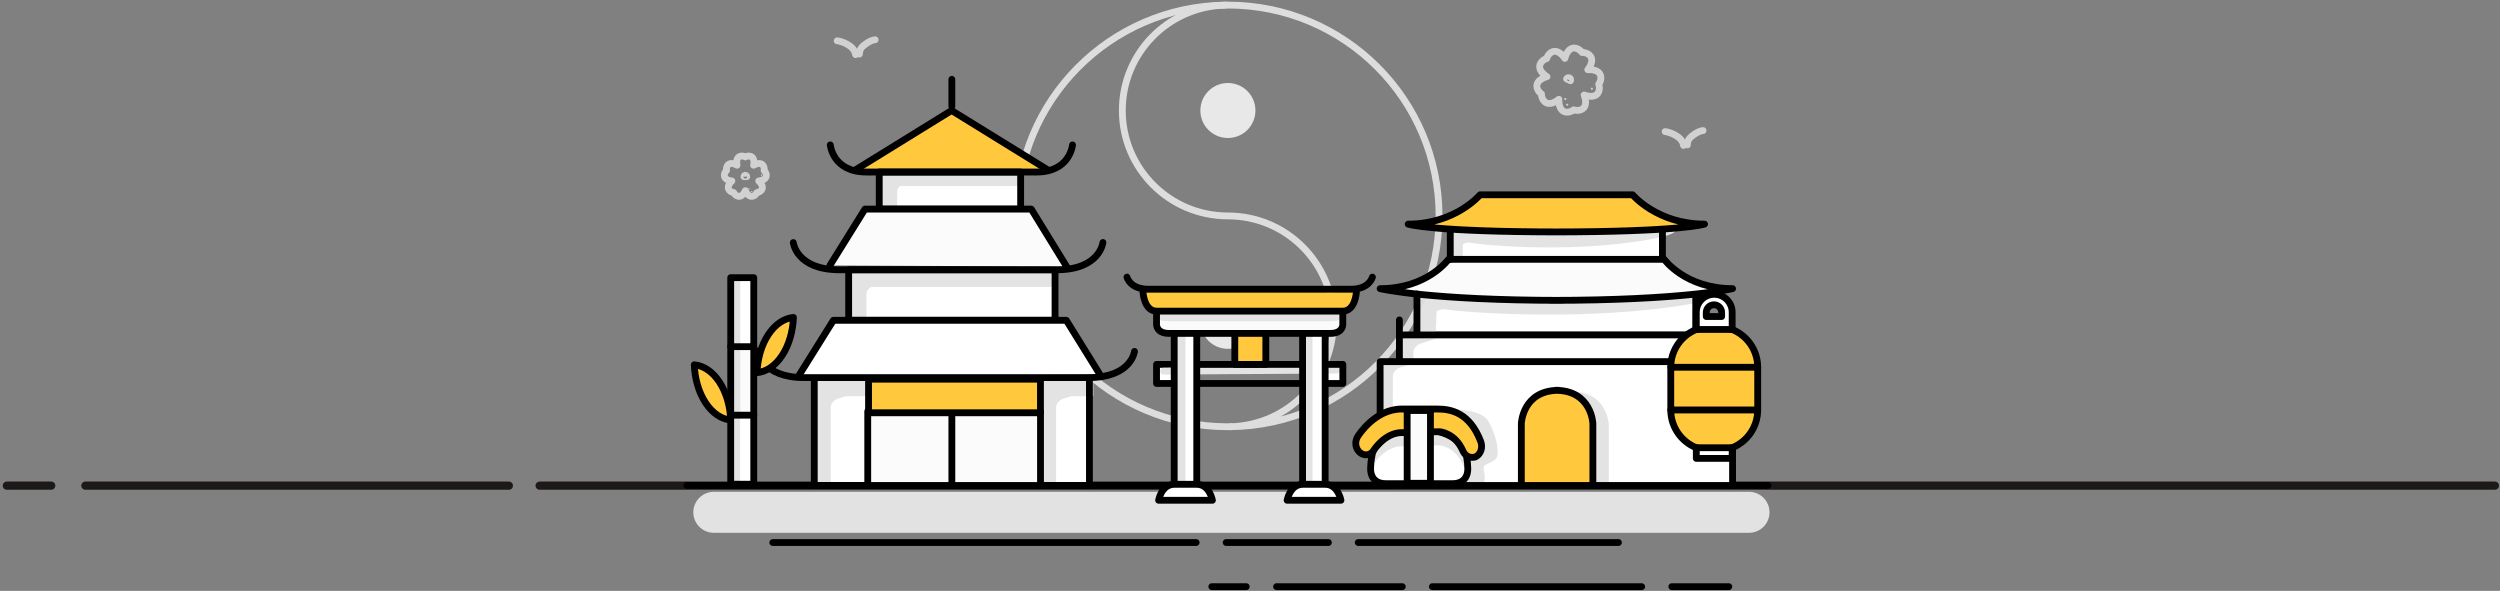 <?xml version="1.0" encoding="UTF-8"?>
<svg width="732px" height="173px" viewBox="0 0 732 173" version="1.1" xmlns="http://www.w3.org/2000/svg" xmlns:xlink="http://www.w3.org/1999/xlink">
    <rect x="0" y="0" width="732" height="173" fill="#808080" stroke="none"/>
    <!-- Generator: sketchtool 39.1 (31720) - http://www.bohemiancoding.com/sketch -->
    <title>0F8D2CB9-A41E-497E-885C-192124162F1E</title>
    <desc>Created with sketchtool.</desc>
    <defs></defs>
    <g id="M2U-Planner" stroke="none" stroke-width="1" fill="none" fill-rule="evenodd">
        <g id="312_M2U_Planner_Travel" transform="translate(-288, -497)">
            <g id="Group-5" transform="translate(290, 498)">
                <path d="M156,141.2 L728.503,141.2" id="Line" stroke="#1C1918" stroke-width="2.4" stroke-linecap="round" stroke-linejoin="round"></path>
                <path d="M23,141.2 L147,141.2" id="Line-Copy" stroke="#1C1918" stroke-width="2.4" stroke-linecap="round" stroke-linejoin="round"></path>
                <path d="M0,141.2 L13,141.2" id="Line-Copy" stroke="#1C1918" stroke-width="2.4" stroke-linecap="round" stroke-linejoin="round"></path>
                <g id="Page-1" transform="translate(199, 0)">
                    <polygon id="Fill-1" fill="#FFFFFF" points="208.745 104.15 295.362 104.15 295.362 96.758 208.745 96.758"></polygon>
                    <path d="M219.473,98.171 L214.796,99.663 C214.796,99.663 212.834,100.423 212.834,102.212 C212.834,104.001 212.769,129.694 212.769,129.694 L209.535,129.694 L209.592,97.889 L219.473,98.171 Z" id="Path-14-Copy" fill="#E3E3E3"></path>
                    <polygon id="Fill-2" fill="#FFFFFF" points="213.701 96.066 295.362 96.066 295.362 82.641 213.701 82.641"></polygon>
                    <path d="M219.384,96.61 L219.644,90.222 C219.644,90.222 220.433,89.202 223.165,89.712 C225.897,90.222 257.996,93.003 287.996,88.942 C317.996,84.882 284.013,82.109 284.013,82.109 L214.08,84.707 L214.014,96.089 L219.384,96.61 Z" id="Path-13" fill="#E3E3E3"></path>
                    <polygon id="Fill-3" fill="#FFFFFF" points="223.636 76.757 285.761 76.757 285.761 63.334 223.636 63.334"></polygon>
                    <path d="M227.16,76.534 L227.36,70.62 C227.36,70.62 227.97,69.676 230.079,70.148 C232.189,70.62 256.971,73.194 280.134,69.435 C303.296,65.676 277.058,63.109 277.058,63.109 L223.065,65.514 L223.014,76.051 L227.16,76.534 Z" id="Path-13" fill="#E3E3E3"></path>
                    <path d="M7.698,148.505 L310.813,148.505 L7.698,148.505 Z" id="Fill-4" fill="#FFFFFF"></path>
                    <path d="M8,149 L311.114,149" id="Stroke-5" stroke="#E2E2E2" stroke-width="12" stroke-linecap="round" stroke-linejoin="round"></path>
                    <path d="M25.283,157.85 L149.225,157.85 L25.283,157.85 Z" id="Fill-7" fill="#FFFFFF"></path>
                    <path d="M149.225,157.851 L25.283,157.851" id="Stroke-8" stroke="#000000" stroke-width="2" stroke-linecap="round" stroke-linejoin="round"></path>
                    <path d="M279.684,170.772 L218.403,170.772" id="Stroke-82-Copy-3" stroke="#000000" stroke-width="2" stroke-linecap="round" stroke-linejoin="round"></path>
                    <path d="M209.589,170.772 L172.778,170.772" id="Stroke-82-Copy-4" stroke="#000000" stroke-width="2" stroke-linecap="round" stroke-linejoin="round"></path>
                    <path d="M305.199,170.772 L288.509,170.772" id="Stroke-82-Copy-3" stroke="#000000" stroke-width="2" stroke-linecap="round" stroke-linejoin="round"></path>
                    <path d="M163.895,170.772 L153.819,170.772" id="Stroke-82-Copy-5" stroke="#000000" stroke-width="2" stroke-linecap="round" stroke-linejoin="round"></path>
                    <path d="M158.023,157.85 L187.95,157.85 L158.023,157.85 Z" id="Fill-9" fill="#FFFFFF"></path>
                    <path d="M187.95,157.851 L158.022,157.851" id="Stroke-10" stroke="#000000" stroke-width="2" stroke-linecap="round" stroke-linejoin="round"></path>
                    <path d="M196.687,157.85 L272.878,157.85 L196.687,157.85 Z" id="Fill-11" fill="#FFFFFF"></path>
                    <path d="M272.878,157.851 L196.687,157.851" id="Stroke-12" stroke="#000000" stroke-width="2" stroke-linecap="round" stroke-linejoin="round"></path>
                    <g id="Group-175">
                        <path d="M220.354,62.221 C220.354,28.128 192.673,0.49 158.527,0.49 C158.26,0.49 157.995,0.496 157.729,0.499 C141.025,0.922 127.614,14.575 127.614,31.355 C127.614,48.402 141.454,62.221 158.527,62.221 C175.6,62.221 189.44,76.039 189.44,93.087 C189.44,109.867 176.03,123.52 159.325,123.942 C193.103,123.515 220.354,96.048 220.354,62.221 L220.354,62.221 Z" id="Stroke-27" stroke="#DDDDDD" stroke-width="2" stroke-linecap="round" stroke-linejoin="round"></path>
                        <path d="M157.729,0.499 C123.952,0.927 96.7,28.394 96.7,62.221 C96.7,96.314 124.381,123.952 158.527,123.952 C158.795,123.952 159.059,123.946 159.325,123.941" id="Stroke-25" stroke="#DDDDDD" stroke-width="2" stroke-linecap="round" stroke-linejoin="round"></path>
                        <path d="M158.527,23.304 C162.981,23.304 166.592,26.908 166.592,31.355 C166.592,35.802 162.981,39.406 158.527,39.406 C154.073,39.406 150.462,35.802 150.462,31.355 C150.462,26.908 154.073,23.304 158.527,23.304" id="Fill-29" fill="#E8E8E8"></path>
                        <path d="M158.527,85.035 C162.981,85.035 166.592,88.64 166.592,93.087 C166.592,97.533 162.981,101.138 158.527,101.138 C154.073,101.138 150.462,97.533 150.462,93.087 C150.462,88.64 154.073,85.035 158.527,85.035" id="Fill-31" fill="#E8E8E8"></path>
                        <path d="M285.76,74.929 L285.76,65.77" id="Stroke-33" stroke="#000000" stroke-width="2" stroke-linecap="round" stroke-linejoin="round"></path>
                        <path d="M295.515,96.108 L295.515,85.105" id="Stroke-35" stroke="#000000" stroke-width="2" stroke-linecap="round" stroke-linejoin="round"></path>
                        <path d="M300.649,92.674 L300.649,104.886" id="Stroke-37" stroke="#000000" stroke-width="2" stroke-linecap="round" stroke-linejoin="round"></path>
                        <path d="M232.363,56.039 C232.363,56.039 225.176,64.624 211.313,64.624 C211.313,64.624 217.988,66.915 256.494,66.915 L252.901,66.915 C291.408,66.915 298.082,64.624 298.082,64.624 C284.22,64.624 277.032,56.039 277.032,56.039 L232.363,56.039 Z" id="Fill-39" fill="#FFC83D"></path>
                        <path d="M232.363,56.039 C232.363,56.039 225.176,64.624 211.313,64.624 C211.313,64.624 217.988,66.915 256.494,66.915 L252.901,66.915 C291.408,66.915 298.082,64.624 298.082,64.624 C284.22,64.624 277.032,56.039 277.032,56.039 L232.363,56.039 L232.363,56.039 Z" id="Stroke-41" stroke="#000000" stroke-width="2" stroke-linecap="round" stroke-linejoin="round"></path>
                        <path d="M223.122,74.929 C223.122,74.929 216.961,83.515 203.099,83.515 C203.099,83.515 217.304,86.949 256.495,86.949 L252.901,86.949 C292.092,86.949 306.298,83.515 306.298,83.515 C292.435,83.515 286.274,74.929 286.274,74.929 L223.122,74.929 Z" id="Fill-43" fill="#FBFBFB"></path>
                        <path d="M223.122,74.929 C223.122,74.929 216.961,83.515 203.099,83.515 C203.099,83.515 217.304,86.949 256.495,86.949 L252.901,86.949 C292.092,86.949 306.298,83.515 306.298,83.515 C292.435,83.515 286.274,74.929 286.274,74.929 L223.122,74.929 L223.122,74.929 Z" id="Stroke-45" stroke="#000000" stroke-width="2" stroke-linecap="round" stroke-linejoin="round"></path>
                        <path d="M223.635,74.929 L223.635,66.915" id="Stroke-47" stroke="#000000" stroke-width="2" stroke-linecap="round" stroke-linejoin="round"></path>
                        <path d="M213.88,96.108 L213.88,85.105" id="Stroke-49" stroke="#000000" stroke-width="2" stroke-linecap="round" stroke-linejoin="round"></path>
                        <path d="M208.746,92.674 L208.746,104.886" id="Stroke-51" stroke="#000000" stroke-width="2" stroke-linecap="round" stroke-linejoin="round"></path>
                        <g id="Group-56" transform="translate(208.007, 96.241)">
                            <path d="M0.739,0.822 L92.643,0.822" id="Fill-53" fill="#FFFFFF"></path>
                            <path d="M0.739,0.822 L92.643,0.822" id="Stroke-55" stroke="#000000" stroke-width="2" stroke-linecap="round" stroke-linejoin="round"></path>
                        </g>
                        <g id="Group-60" transform="translate(202.535, 103.889)">
                            <polyline id="Fill-57" fill="#FFFFFF" points="0.563 37.251 0.563 0.996 53.959 0.996 50.366 0.996 103.762 0.996 103.762 37.251"></polyline>
                            <path d="M20.181,15.059 C20.181,15.059 29.668,14.357 32.17,18.34 C34.671,22.324 35.657,28.049 34.498,29.405 C33.339,30.761 30.842,30.901 30.842,32.045 C30.842,33.19 31.905,35.745 30.389,36.981 C28.874,38.217 21.35,37.004 21.35,37.004 L13.258,35.234 L15.124,27.786 L20.181,15.059 Z" id="Path-15" fill="#E3E3E3"></path>
                            <path d="M10.938,1.282 L6.261,2.774 C6.261,2.774 4.299,3.534 4.299,5.323 C4.299,7.112 4.233,32.805 4.233,32.805 L1,32.805 L1.057,1 L10.938,1.282 Z" id="Path-14" fill="#E3E3E3"></path>
                            <polyline id="Stroke-59" stroke="#000000" stroke-width="2" stroke-linecap="round" stroke-linejoin="round" points="0.563 37.251 0.563 0.996 53.959 0.996 50.366 0.996 103.762 0.996 103.762 37.251"></polyline>
                        </g>
                        <g id="Group-64" transform="translate(244.118, 112.63)">
                            <path d="M5,28.858 L5,10.731 C5,10.731 5.343,1 15.953,1 L14.991,1 C25.603,1 25.944,10.731 25.944,10.731 L25.944,28.858" id="Fill-61" fill="#E3E3E3"></path>
                            <path d="M0.332,28.51 L0.332,10.383 C0.332,10.383 0.674,0.652 11.284,0.652 L10.323,0.652 C20.935,0.652 21.276,10.383 21.276,10.383 L21.276,28.51" id="Fill-61" fill="#FFC83D"></path>
                            <path d="M0.332,28.51 L0.332,10.383 C0.332,10.383 0.674,0.652 11.284,0.652 L10.323,0.652 C20.935,0.652 21.276,10.383 21.276,10.383 L21.276,28.51" id="Stroke-63" stroke="#000000" stroke-width="2" stroke-linecap="round" stroke-linejoin="round"></path>
                        </g>
                        <path d="M316.639,141.139 L194.666,141.139" id="Stroke-65" stroke="#000000" stroke-width="2" stroke-linecap="round" stroke-linejoin="round"></path>
                        <polygon id="Fill-67" fill="#FFC83D" points="313.652 119.036 313.652 106.531 300.927 104.453 288.201 106.531 288.201 119.036 300.927 121.114"></polygon>
                        <polygon id="Stroke-69" stroke="#000000" stroke-width="2" stroke-linecap="round" stroke-linejoin="round" points="313.652 119.036 313.652 106.531 300.927 104.453 288.201 106.531 288.201 119.036 300.927 121.114"></polygon>
                        <path d="M306.177,95.468 L300.927,94.43 L295.675,95.468 C291.294,97.236 288.201,101.522 288.201,106.531 L313.652,106.531 C313.652,101.522 310.558,97.236 306.177,95.468" id="Fill-71" fill="#FFC83D"></path>
                        <path d="M306.177,95.468 L300.927,94.43 L295.675,95.468 C291.294,97.236 288.201,101.522 288.201,106.531 L313.652,106.531 C313.652,101.522 310.558,97.236 306.177,95.468 L306.177,95.468 Z" id="Stroke-73" stroke="#000000" stroke-width="2" stroke-linecap="round" stroke-linejoin="round"></path>
                        <path d="M288.201,119.036 C288.201,124.044 291.293,128.332 295.676,130.098 L300.926,131.136 L306.177,130.098 C310.559,128.332 313.652,124.044 313.652,119.036 L288.201,119.036 Z" id="Fill-75" fill="#FFC83D"></path>
                        <path d="M288.201,119.036 C288.201,124.044 291.293,128.332 295.676,130.098 L300.926,131.136 L306.177,130.098 C310.559,128.332 313.652,124.044 313.652,119.036 L288.201,119.036 L288.201,119.036 Z" id="Stroke-77" stroke="#000000" stroke-width="2" stroke-linecap="round" stroke-linejoin="round"></path>
                        <path d="M300.844,88.243 C302.086,88.243 303.098,89.252 303.098,90.493 L303.098,91.676 L298.59,91.676 L298.59,90.493 C298.59,89.252 299.601,88.243 300.844,88.243 M300.927,85.174 C298.031,85.174 295.675,87.526 295.675,90.417 L295.675,95.468 L306.177,95.468 L306.177,90.417 C306.177,87.526 303.822,85.174 300.927,85.174" id="Fill-79" fill="#FFFFFF"></path>
                        <path d="M300.844,88.243 C302.086,88.243 303.098,89.252 303.098,90.493 L303.098,91.676 L298.59,91.676 L298.59,90.493 C298.59,89.252 299.601,88.243 300.844,88.243 L300.844,88.243 Z M300.927,85.174 C298.031,85.174 295.675,87.526 295.675,90.417 L295.675,95.468 L306.177,95.468 L306.177,90.417 C306.177,87.526 303.822,85.174 300.927,85.174 L300.927,85.174 Z" id="Stroke-81" stroke="#000000" stroke-width="2" stroke-linecap="round" stroke-linejoin="round"></path>
                        <polygon id="Fill-83" fill="#FFFFFF" points="295.676 133.214 306.178 133.214 306.178 130.098 295.676 130.098"></polygon>
                        <polygon id="Stroke-85" stroke="#000000" stroke-width="2" stroke-linecap="round" stroke-linejoin="round" points="295.676 133.214 306.178 133.214 306.178 130.098 295.676 130.098"></polygon>
                        <path d="M77.702,22.235 L77.702,30.129" id="Stroke-86" stroke="#000000" stroke-width="2" stroke-linecap="round" stroke-linejoin="round"></path>
                        <g id="Group-89" transform="translate(49.337, 30.685)">
                            <polyline id="Fill-87" fill="#FFC83D" points="56.317 17.974 28.29 0.668 0.261 17.974"></polyline>
                            <polyline id="Stroke-88" stroke="#000000" stroke-width="2" stroke-linecap="round" stroke-linejoin="round" points="56.317 17.974 28.29 0.668 0.261 17.974"></polyline>
                        </g>
                        <polygon id="Fill-90" fill="#FFFFFF" points="56.441 60.225 97.845 60.225 97.845 49.37 56.441 49.37"></polygon>
                        <polygon id="Fill-90" fill="#E3E3E3" points="56.441 53.49 97.845 53.49 97.845 49.37 56.441 49.37"></polygon>
                        <path d="M68.331,51.194 L63.654,52.687 C63.654,52.687 61.692,53.446 61.692,55.235 C61.692,57.024 61.692,62.277 61.692,62.277 L56.459,62.277 L56.459,49.914 L68.331,51.194 Z" id="Path-14" fill="#E3E3E3"></path>
                        <polygon id="Stroke-91" stroke="#000000" stroke-width="2" stroke-linecap="round" stroke-linejoin="round" points="56.441 60.225 97.845 60.225 97.845 49.37 56.441 49.37"></polygon>
                        <polygon id="Fill-92" fill="#FFFFFF" points="47.488 92.788 107.917 92.788 107.917 77.987 47.488 77.987"></polygon>
                        <polygon id="Fill-92" fill="#E3E3E3" points="47.488 82.997 107.917 82.997 107.917 77.987 47.488 77.987"></polygon>
                        <path d="M59.331,81.194 L54.654,82.687 C54.654,82.687 52.692,83.446 52.692,85.235 C52.692,87.024 52.692,92.277 52.692,92.277 L47.459,92.277 L47.459,79.914 L59.331,81.194 Z" id="Path-14" fill="#E3E3E3"></path>
                        <polygon id="Stroke-93" stroke="#000000" stroke-width="2" stroke-linecap="round" stroke-linejoin="round" points="47.488 92.788 107.917 92.788 107.917 77.987 47.488 77.987"></polygon>
                        <polygon id="Fill-94" fill="#FFFFFF" points="37.417 141.14 117.987 141.14 117.987 109.564 37.417 109.564"></polygon>
                        <polygon id="Fill-94" fill="#E3E3E3" points="37 115.014 53.13 115.014 53.13 107 37 107"></polygon>
                        <path d="M48.872,114.28 L44.195,115.772 C44.195,115.772 42.233,116.532 42.233,118.321 L42.233,141.157 L37,141.157 L37,113 L48.872,114.28 Z" id="Path-14" fill="#E3E3E3"></path>
                        <polygon id="Fill-94" fill="#E3E3E3" points="103 115.014 119.13 115.014 119.13 107 103 107"></polygon>
                        <path d="M114.872,114.28 L110.195,115.772 C110.195,115.772 108.233,116.532 108.233,118.321 L108.233,141.157 L103,141.157 L103,113 L114.872,114.28 Z" id="Path-14" fill="#E3E3E3"></path>
                        <polygon id="Stroke-95" stroke="#000000" stroke-width="2" stroke-linecap="round" stroke-linejoin="round" points="37.417 141.14 117.987 141.14 117.987 109.564 37.417 109.564"></polygon>
                        <g id="Group-98" transform="translate(41.677, 60.185)">
                            <polyline id="Fill-96" fill="#FBFBFB" points="69.638 16.89 59.277 0.039 10.585 0.039 0.332 16.511"></polyline>
                            <polyline id="Stroke-97" stroke="#000000" stroke-width="2" stroke-linecap="round" stroke-linejoin="round" points="69.638 16.89 59.277 0.039 10.585 0.039 0.332 16.511"></polyline>
                        </g>
                        <path d="M121.941,69.997 C121.941,69.997 121.061,77.987 108.459,77.987 L44.756,77.987 C32.154,77.987 31.273,70.022 31.273,70.022" id="Stroke-99" stroke="#000000" stroke-width="2" stroke-linecap="round" stroke-linejoin="round"></path>
                        <g id="Group-102" transform="translate(31.828, 91.87)">
                            <polyline id="Fill-100" fill="#FFFFFF" points="89.262 16.836 79.392 0.918 11.191 0.918 0.927 17.332"></polyline>
                            <polyline id="Stroke-101" stroke="#000000" stroke-width="2" stroke-linecap="round" stroke-linejoin="round" points="89.262 16.836 79.392 0.918 11.191 0.918 0.927 17.332"></polyline>
                        </g>
                        <path d="M131.182,101.899 C131.182,101.899 130.302,109.563 117.7,109.563 L34.488,109.563 C21.886,109.563 21.004,101.761 21.004,101.761" id="Stroke-103" stroke="#000000" stroke-width="2" stroke-linecap="round" stroke-linejoin="round"></path>
                        <path d="M113.032,41.428 C113.032,41.428 112.342,49.371 102.485,49.371 L52.655,49.371 C42.797,49.371 42.108,41.43 42.108,41.43" id="Stroke-104" stroke="#000000" stroke-width="2" stroke-linecap="round" stroke-linejoin="round"></path>
                        <g id="Group-107" transform="translate(0.094, 141.037)">
                            <path d="M205.275,0.102 L0,0.102" id="Fill-105" fill="#FFFFFF"></path>
                            <path d="M205.275,0.102 L0,0.102" id="Stroke-106" stroke="#000000" stroke-width="2" stroke-linecap="round" stroke-linejoin="round"></path>
                        </g>
                        <g id="Group-110" transform="translate(51.525, 119.185)">
                            <path d="M50.236,0.245 L0.998,0.245" id="Fill-108" fill="#FFFFFF"></path>
                            <path d="M50.236,0.245 L0.998,0.245" id="Stroke-109" stroke="#000000" stroke-width="2" stroke-linejoin="round"></path>
                        </g>
                        <polygon id="Fill-111" fill="#FBFBFB" points="53.076 141.14 103.661 141.14 103.661 119.431 53.076 119.431"></polygon>
                        <polygon id="Stroke-112" stroke="#000000" stroke-width="2" stroke-linecap="round" stroke-linejoin="round" points="53.076 141.14 103.661 141.14 103.661 119.431 53.076 119.431"></polygon>
                        <g id="Group-115" transform="translate(77.694, 119.185)">
                            <path d="M0.009,22.342 L0.009,0.74" id="Fill-113" fill="#FFFFFF"></path>
                            <path d="M0.009,22.342 L0.009,0.74" id="Stroke-114" stroke="#000000" stroke-width="2" stroke-linejoin="round"></path>
                        </g>
                        <polygon id="Fill-116" fill="#FFC83D" points="53.311 119.855 103.648 119.855 103.648 110.022 53.311 110.022"></polygon>
                        <polygon id="Stroke-117" stroke="#000000" stroke-width="2" stroke-linecap="round" stroke-linejoin="round" points="53.311 119.855 103.648 119.855 103.648 110.022 53.311 110.022"></polygon>
                        <path d="M293.068,41.417 C293.073,40.953 293.168,40.154 293.678,39.52 C294.231,38.831 296.276,37.315 297.655,37.231" id="Stroke-118" stroke="#D1D1D1" stroke-width="2" stroke-linecap="round" stroke-linejoin="round"></path>
                        <path d="M286.549,37.542 C287.219,37.533 291.556,38.704 291.94,41.582" id="Stroke-119" stroke="#D1D1D1" stroke-width="2" stroke-linecap="round" stroke-linejoin="round"></path>
                        <path d="M50.643,14.829 C50.649,14.364 50.742,13.566 51.253,12.932 C51.806,12.241 53.85,10.726 55.23,10.643" id="Stroke-120" stroke="#D1D1D1" stroke-width="2" stroke-linecap="round" stroke-linejoin="round"></path>
                        <path d="M44.123,10.953 C44.793,10.945 49.131,12.115 49.516,14.994" id="Stroke-121" stroke="#D1D1D1" stroke-width="2" stroke-linecap="round" stroke-linejoin="round"></path>
                        <path d="M28.001,103.089 C25.955,106.191 23.326,107.867 20.649,108.12 C20.815,104.062 21.922,100.075 23.967,96.973 C26.013,93.873 28.643,92.197 31.32,91.943 C31.153,96.002 30.048,99.988 28.001,103.089" id="Fill-122" fill="#FFC83D"></path>
                        <path d="M28.001,103.089 C25.955,106.191 23.326,107.867 20.649,108.12 C20.815,104.062 21.922,100.075 23.967,96.973 C26.013,93.873 28.643,92.197 31.32,91.943 C31.153,96.002 30.048,99.988 28.001,103.089 L28.001,103.089 Z" id="Stroke-123" stroke="#000000" stroke-width="2" stroke-linecap="round" stroke-linejoin="round"></path>
                        <path d="M5.602,116.954 C7.648,120.056 10.277,121.732 12.954,121.984 C12.787,117.928 11.682,113.941 9.637,110.839 C7.59,107.738 4.961,106.062 2.283,105.809 C2.45,109.868 3.556,113.853 5.602,116.954" id="Fill-124" fill="#FFC83D"></path>
                        <path d="M5.602,116.954 C7.648,120.056 10.277,121.732 12.954,121.984 C12.787,117.928 11.682,113.941 9.637,110.839 C7.59,107.738 4.961,106.062 2.283,105.809 C2.45,109.868 3.556,113.853 5.602,116.954 L5.602,116.954 Z" id="Stroke-125" stroke="#000000" stroke-width="2" stroke-linecap="round" stroke-linejoin="round"></path>
                        <polygon id="Fill-126" fill="#FBFBFB" points="13 120.207 19.746 120.207 19.746 100 13 100"></polygon>
                        <polygon id="Fill-130" fill="#E3E3E3" points="13 120.207 15.75 120.207 15.75 100 13 100"></polygon>
                        <polygon id="Stroke-127" stroke="#000000" stroke-width="2" stroke-linecap="round" stroke-linejoin="round" points="12.954 120.609 19.7 120.609 19.7 100.401 12.954 100.401"></polygon>
                        <polygon id="Fill-128" fill="#FFFFFF" points="13 100.206 19.746 100.206 19.746 80 13 80"></polygon>
                        <polygon id="Fill-130" fill="#E3E3E3" points="13 100.207 15.75 100.207 15.75 80 13 80"></polygon>
                        <polygon id="Stroke-129" stroke="#000000" stroke-width="2" stroke-linecap="round" stroke-linejoin="round" points="12.954 100.504 19.7 100.504 19.7 80.298 12.954 80.298"></polygon>
                        <polygon id="Fill-130" fill="#FFFFFF" points="12.954 140.784 19.7 140.784 19.7 120.576 12.954 120.576"></polygon>
                        <polygon id="Fill-130" fill="#E3E3E3" points="12.954 140.784 15.704 140.784 15.704 120.576 12.954 120.576"></polygon>
                        <polygon id="Stroke-131" stroke="#000000" stroke-width="2" stroke-linecap="round" stroke-linejoin="round" points="12.954 140.784 19.7 140.784 19.7 120.576 12.954 120.576"></polygon>
                        <path d="M23.366,50.199 C23.48,51.274 22.402,51.856 21.157,51.99 C22.085,52.829 22.615,53.932 21.89,54.735 C21.549,55.113 21.099,55.332 20.631,55.389 C20.432,55.816 20.084,56.177 19.618,56.382 C18.629,56.824 17.744,55.979 17.231,54.838 C16.716,55.979 15.831,56.824 14.841,56.382 C14.377,56.177 14.029,55.816 13.83,55.389 C13.361,55.332 12.911,55.113 12.57,54.735 C11.846,53.932 12.375,52.829 13.303,51.99 C12.058,51.856 10.981,51.274 11.094,50.199 C11.148,49.693 11.383,49.252 11.729,48.932 C11.638,48.469 11.707,47.974 11.962,47.533 C12.503,46.596 13.717,46.76 14.804,47.382 C14.546,46.157 14.766,44.955 15.827,44.73 C16.324,44.624 16.818,44.711 17.231,44.941 C17.643,44.711 18.136,44.624 18.634,44.73 C19.694,44.955 19.913,46.157 19.657,47.382 C20.744,46.76 21.957,46.596 22.499,47.533 C22.752,47.974 22.823,48.469 22.732,48.932 C23.077,49.252 23.313,49.693 23.366,50.199 L23.366,50.199 Z M17.636,50.716 C17.636,50.672 17.628,50.631 17.616,50.59 C17.563,50.429 17.41,50.312 17.231,50.312 C17.05,50.312 16.897,50.429 16.846,50.59 C16.832,50.631 16.825,50.672 16.825,50.716 L17.636,50.716 Z" id="Stroke-132" stroke="#D1D1D1" stroke-width="2" stroke-linecap="round" stroke-linejoin="round"></path>
                        <path d="M19.11,54.856 C19.222,54.856 19.313,54.946 19.313,55.059 C19.313,55.17 19.222,55.26 19.11,55.26 C18.999,55.26 18.908,55.17 18.908,55.059 C18.908,54.946 18.999,54.856 19.11,54.856" id="Fill-133" fill="#D1D1D1"></path>
                        <path d="M18.301,54.047 C18.412,54.047 18.503,54.137 18.503,54.25 C18.503,54.36 18.412,54.451 18.301,54.451 C18.188,54.451 18.098,54.36 18.098,54.25 C18.098,54.137 18.188,54.047 18.301,54.047" id="Fill-134" fill="#D1D1D1"></path>
                        <path d="M21.947,50.07 C22.059,50.07 22.15,50.161 22.15,50.273 C22.15,50.384 22.059,50.474 21.947,50.474 C21.836,50.474 21.745,50.384 21.745,50.273 C21.745,50.161 21.836,50.07 21.947,50.07" id="Fill-135" fill="#D1D1D1"></path>
                        <path d="M267.107,25.84 C266.527,27.408 264.639,27.474 262.823,26.811 C263.532,28.606 263.51,30.493 261.957,31.111 C261.227,31.401 260.453,31.397 259.766,31.155 C259.198,31.611 258.47,31.872 257.686,31.84 C256.014,31.774 255.366,30.002 255.437,28.072 C253.945,29.3 252.142,29.864 251.073,28.578 C250.572,27.975 250.336,27.238 250.354,26.512 C249.744,26.113 249.272,25.502 249.058,24.747 C248.605,23.139 250.093,21.977 251.953,21.448 C250.322,20.411 249.229,18.873 250.123,17.461 C250.542,16.798 251.17,16.348 251.868,16.139 C252.06,15.437 252.495,14.799 253.149,14.363 C254.541,13.436 256.108,14.49 257.187,16.093 C257.67,14.224 258.797,12.709 260.418,13.122 C261.18,13.316 261.803,13.773 262.217,14.372 C262.945,14.337 263.688,14.553 264.304,15.039 C265.617,16.074 265.097,17.888 263.904,19.407 C265.834,19.289 267.625,19.892 267.732,21.559 C267.784,22.341 267.541,23.075 267.099,23.653 C267.357,24.332 267.38,25.105 267.107,25.84 L267.107,25.84 Z M258.821,22.643 C258.851,22.583 258.871,22.52 258.879,22.456 C258.918,22.196 258.786,21.93 258.537,21.807 C258.289,21.684 257.996,21.742 257.812,21.931 C257.768,21.977 257.73,22.03 257.7,22.089 L258.821,22.643 Z" id="Stroke-136" stroke="#D1D1D1" stroke-width="2" stroke-linecap="round" stroke-linejoin="round"></path>
                        <path d="M258.027,29.38 C258.182,29.456 258.246,29.644 258.169,29.799 C258.093,29.952 257.906,30.016 257.75,29.94 C257.595,29.863 257.531,29.676 257.608,29.521 C257.685,29.366 257.873,29.304 258.027,29.38" id="Fill-137" fill="#D1D1D1"></path>
                        <path d="M257.46,27.707 C257.616,27.784 257.678,27.971 257.601,28.126 C257.526,28.28 257.338,28.343 257.183,28.268 C257.028,28.19 256.965,28.003 257.041,27.849 C257.118,27.694 257.305,27.632 257.46,27.707" id="Fill-138" fill="#D1D1D1"></path>
                        <path d="M265.231,24.693 C265.387,24.769 265.45,24.956 265.374,25.111 C265.297,25.265 265.109,25.329 264.954,25.253 C264.799,25.176 264.736,24.989 264.812,24.835 C264.889,24.68 265.077,24.618 265.231,24.693" id="Fill-139" fill="#D1D1D1"></path>
                        <g id="Group-142" transform="translate(136.879, 89.685)">
                            <path d="M55.295,0.414 L55.295,4.317 C55.295,4.317 55.4,6.937 51.641,6.937 L28.778,6.937 L27.275,6.937 L4.412,6.937 C0.653,6.937 0.758,4.317 0.758,4.317 L0.758,0.414" id="Fill-140" fill="#FBFBFB"></path>
                            <path d="M55.295,0.115 L55.295,2.066 C55.295,2.066 55.4,3.376 51.641,3.376 L28.778,3.376 L27.275,3.376 L4.412,3.376 C0.653,3.376 0.758,2.066 0.758,2.066 L0.758,0.115" id="Fill-140" fill="#E3E3E3"></path>
                            <path d="M55.295,0.414 L55.295,4.317 C55.295,4.317 55.4,6.937 51.641,6.937 L28.778,6.937 L27.275,6.937 L4.412,6.937 C0.653,6.937 0.758,4.317 0.758,4.317 L0.758,0.414" id="Stroke-141" stroke="#000000" stroke-width="2" stroke-linecap="round" stroke-linejoin="round"></path>
                        </g>
                        <g id="Group-145" transform="translate(136.879, 104.981)">
                            <polyline id="Fill-143" fill="#FFFFFF" points="5.93 6.293 0.758 6.293 0.758 0.71 5.92 0.71"></polyline>
                            <polyline id="Stroke-144" stroke="#000000" stroke-width="2" stroke-linecap="round" stroke-linejoin="round" points="5.93 6.293 0.758 6.293 0.758 0.71 5.92 0.71"></polyline>
                        </g>
                        <g id="Group-148" transform="translate(148.916, 110.444)">
                            <path d="M31.443,0.83 L0.495,0.83" id="Fill-146" fill="#FFFFFF"></path>
                            <path d="M31.443,0.83 L0.495,0.83" id="Stroke-147" stroke="#000000" stroke-width="2" stroke-linecap="round" stroke-linejoin="round"></path>
                        </g>
                        <g id="Group-151" transform="translate(139.215, 104.981)">
                            <polyline id="Fill-149" fill="#FFFFFF" points="48.194 0.71 52.968 0.71 52.968 6.293 48.194 6.293"></polyline>
                            <path d="M51.144,2.389 L0.494,2.689" id="Stroke-147" stroke="#E3E3E3" stroke-width="2" stroke-linecap="round" stroke-linejoin="round"></path>
                            <polyline id="Stroke-150" stroke="#000000" stroke-width="2" stroke-linecap="round" stroke-linejoin="round" points="48.194 0.71 52.968 0.71 52.968 6.293 48.194 6.293"></polyline>
                        </g>
                        <path d="M149.411,105.691 L180.541,105.691" id="Stroke-152" stroke="#000000" stroke-width="2" stroke-linecap="round" stroke-linejoin="round"></path>
                        <polygon id="Fill-153" fill="#FFFFFF" points="142.804 140.819 149.41 140.819 149.41 96.622 142.804 96.622"></polygon>
                        <polygon id="Fill-153" fill="#E3E3E3" points="142.804 140.819 146.107 140.819 146.107 96.622 142.804 96.622"></polygon>
                        <polygon id="Stroke-154" stroke="#000000" stroke-width="2" stroke-linecap="round" stroke-linejoin="round" points="142.804 140.819 149.41 140.819 149.41 96.622 142.804 96.622"></polygon>
                        <g id="Group-157" transform="translate(133.596, 84.222)">
                            <path d="M62.545,0.363 C62.545,0.363 62.231,5.877 58.578,5.877 L31.399,5.877 L31.219,5.877 L4.041,5.877 C0.387,5.877 0.074,0.363 0.074,0.363" id="Fill-155" fill="#FFC83D"></path>
                            <path d="M62.545,0.363 C62.545,0.363 62.231,5.877 58.578,5.877 L31.399,5.877 L31.219,5.877 L4.041,5.877 C0.387,5.877 0.074,0.363 0.074,0.363" id="Stroke-156" stroke="#000000" stroke-width="2" stroke-linecap="round" stroke-linejoin="round"></path>
                        </g>
                        <polygon id="Fill-158" fill="#FFFFFF" points="180 141.196 186.606 141.196 186.606 97 180 97"></polygon>
                        <polygon id="Fill-153" fill="#E3E3E3" points="180 141.196 183.303 141.196 183.303 97 180 97"></polygon>
                        <polygon id="Stroke-159" stroke="#000000" stroke-width="2" stroke-linecap="round" stroke-linejoin="round" points="180.399 140.819 187.005 140.819 187.005 96.622 180.399 96.622"></polygon>
                        <g id="Group-162" transform="translate(137.973, 139.944)">
                            <path d="M8.153,0.874 L11.456,0.874 C15.188,0.874 16.023,5.538 16.023,5.538 L8.153,5.538 L8.134,5.538 L0.264,5.538 C0.264,5.538 1.099,0.874 4.831,0.874 L8.134,0.874" id="Fill-160" fill="#FFFFFF"></path>
                            <path d="M8.153,0.874 L11.456,0.874 C15.188,0.874 16.023,5.538 16.023,5.538 L8.153,5.538 L8.134,5.538 L0.264,5.538 C0.264,5.538 1.099,0.874 4.831,0.874 L8.134,0.874" id="Stroke-161" stroke="#000000" stroke-width="2" stroke-linecap="round" stroke-linejoin="round"></path>
                        </g>
                        <g id="Group-165" transform="translate(175.178, 139.944)">
                            <path d="M8.578,0.874 L11.882,0.874 C15.614,0.874 16.449,5.538 16.449,5.538 L8.578,5.538 L8.56,5.538 L0.69,5.538 C0.69,5.538 1.525,0.874 5.257,0.874 L8.56,0.874" id="Fill-163" fill="#FFFFFF"></path>
                            <path d="M8.578,0.874 L11.882,0.874 C15.614,0.874 16.449,5.538 16.449,5.538 L8.578,5.538 L8.56,5.538 L0.69,5.538 C0.69,5.538 1.525,0.874 5.257,0.874 L8.56,0.874" id="Stroke-164" stroke="#000000" stroke-width="2" stroke-linecap="round" stroke-linejoin="round"></path>
                        </g>
                        <polygon id="Fill-166" fill="#FFC83D" points="160.551 105.692 169.634 105.692 169.634 96.622 160.551 96.622"></polygon>
                        <polygon id="Stroke-167" stroke="#000000" stroke-width="2" stroke-linecap="round" stroke-linejoin="round" points="160.551 105.692 169.634 105.692 169.634 96.622 160.551 96.622"></polygon>
                        <path d="M200.838,80.139 C200.838,80.139 199.996,83.683 194.568,83.683 L164.995,83.683 L135.242,83.683 C129.813,83.683 128.972,80.139 128.972,80.139" id="Stroke-168" stroke="#000000" stroke-width="2" stroke-linecap="round" stroke-linejoin="round"></path>
                        <path d="M200.84,131.764 C200.84,131.764 200.313,134.098 200.313,136.086 C200.313,136.086 199.916,140.615 204.741,140.615 L224.338,140.615 C229.163,140.615 228.763,136.086 228.763,136.086 C228.763,134.098 228.229,131.756 228.229,131.756 C228.229,131.756 226.584,124.634 213.76,124.634 C213.76,124.634 203.357,123.734 200.84,131.764" id="Fill-169" fill="#FFFFFF"></path>
                        <path d="M200.316,135.782 C200.365,133.867 200.84,131.764 200.84,131.764 C203.357,123.734 213.76,124.634 213.76,124.634 C226.584,124.634 228.229,131.756 228.229,131.756 C228.229,131.756 228.763,134.098 228.763,136.086 C228.763,136.086 228.781,136.294 228.762,136.621 C228.157,136.3 227.64,135.73 227.308,134.974 C225.059,129.854 220.764,129.36 220.311,129.404 C220.197,129.42 209.432,129.668 209.432,129.668 C204.572,129.668 201.279,134.743 201.248,134.798 C200.995,135.224 200.675,135.552 200.316,135.782 Z" id="Combined-Shape" fill="#E3E3E3"></path>
                        <path d="M200.84,131.764 C200.84,131.764 200.313,134.098 200.313,136.086 C200.313,136.086 199.916,140.615 204.741,140.615 L224.338,140.615 C229.163,140.615 228.763,136.086 228.763,136.086 C228.763,134.098 228.229,131.756 228.229,131.756 C228.229,131.756 226.584,124.634 213.76,124.634 C213.76,124.634 203.357,123.734 200.84,131.764 L200.84,131.764 Z" id="Stroke-170" stroke="#000000" stroke-width="2" stroke-linecap="round" stroke-linejoin="round"></path>
                        <path d="M229.925,132.917 C228.845,132.917 227.839,132.183 227.308,130.974 C225.059,125.854 220.764,125.36 220.311,125.404 C220.197,125.42 209.432,125.668 209.432,125.668 C204.572,125.668 201.279,130.743 201.248,130.798 C200.326,132.35 198.514,132.605 197.201,131.511 C195.888,130.421 195.571,128.445 196.493,126.891 C196.694,126.553 201.508,118.763 209.432,118.763 L219.896,118.763 C223.745,118.763 229.279,119.759 232.539,128.213 C233.205,129.94 232.632,131.863 231.187,132.689 C230.78,132.923 230.349,132.917 229.925,132.917" id="Fill-171" fill="#FFC83D"></path>
                        <path d="M229.925,132.917 C228.845,132.917 227.839,132.183 227.308,130.974 C225.059,125.854 220.764,125.36 220.311,125.404 C220.197,125.42 209.432,125.668 209.432,125.668 C204.572,125.668 201.279,130.743 201.248,130.798 C200.326,132.35 198.514,132.605 197.201,131.511 C195.888,130.421 195.571,128.445 196.493,126.891 C196.694,126.553 201.508,118.763 209.432,118.763 L219.896,118.763 C223.745,118.763 229.279,119.759 232.539,128.213 C233.205,129.94 232.632,131.863 231.187,132.689 C230.78,132.923 230.349,132.917 229.925,132.917 L229.925,132.917 Z" id="Stroke-172" stroke="#000000" stroke-width="2" stroke-linecap="round" stroke-linejoin="round"></path>
                        <polygon id="Fill-173" fill="#FBFBFB" points="211.014 140.51 217.836 140.51 217.836 119.209 211.014 119.209"></polygon>
                        <polygon id="Stroke-174" stroke="#000000" stroke-width="2" stroke-linecap="round" stroke-linejoin="round" points="211.014 140.51 217.836 140.51 217.836 119.209 211.014 119.209"></polygon>
                    </g>
                </g>
            </g>
        </g>
    </g>
</svg>